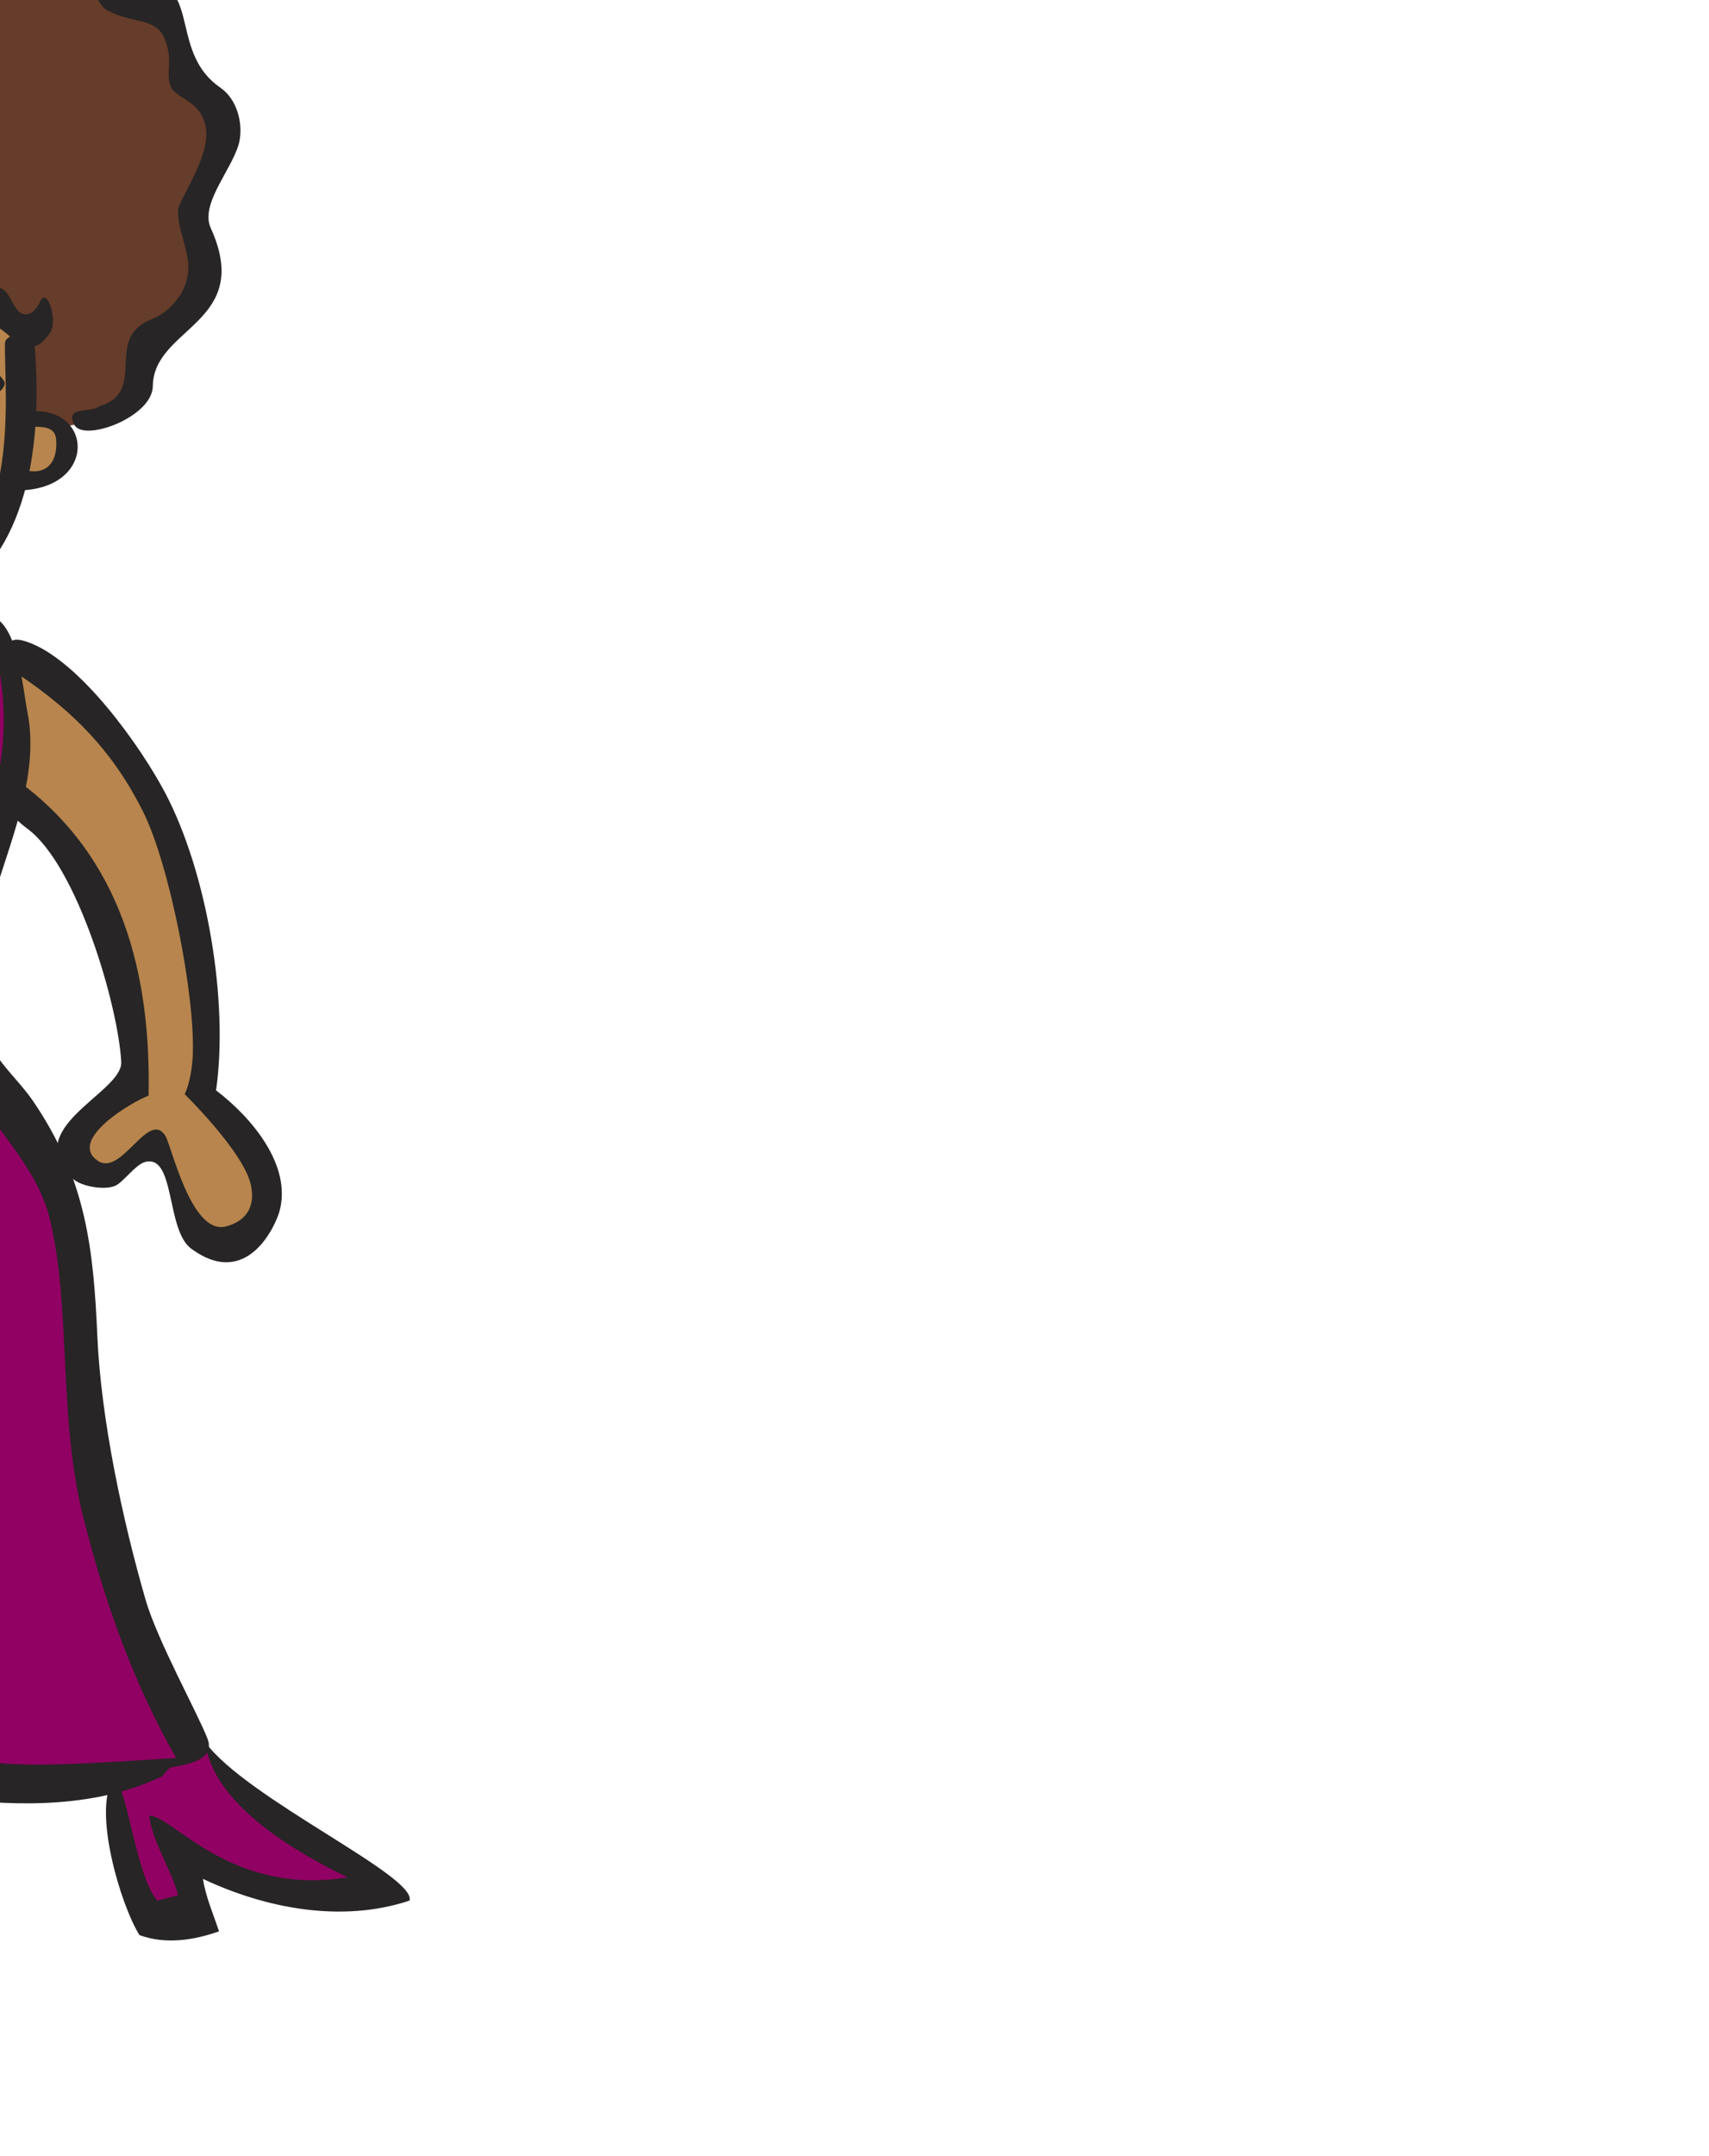 <svg version="1.1" width="115" height="145" viewBox="43 7 115 145" xmlns="http://www.w3.org/2000/svg" xmlns:xlink="http://www.w3.org/1999/xlink">
  <!-- Exported by Scratch - http://scratch.mit.edu/ -->
  <g id="ID0.16576257394626737" transform="matrix(1, 0, 0, 1, -43.5, -7)">
    <path id="ID0.9982273718342185" fill="#910063" d="M 71.876 128.768 C 70.586 131.911 70.337 133.848 68.383 136.680 C 66.595 139.257 64.620 139.994 62.977 142.653 C 64.349 143.296 65.410 142.653 66.886 142.341 C 70.379 141.606 71.959 140.112 74.869 138.153 C 75.327 139.882 74.620 141.799 76.366 142.341 C 77.947 142.827 78.945 142.341 80.607 142.188 C 80.836 139.608 79.609 138.250 78.695 135.829 C 78.174 134.413 78.529 133.287 77.529 132.104 C 76.096 130.396 74.017 129.582 71.876 128.768 Z "/>
    <path id="ID0.33612593030557036" fill="#910063" d="M 93.895 132.956 C 93.229 134.217 93.936 135.206 94.395 136.525 C 95.059 138.382 95.309 139.433 95.975 141.334 C 96.223 142.053 96.037 142.904 96.805 143.119 C 97.803 143.410 98.991 143.448 99.466 142.576 C 100.278 141.121 98.759 140.093 98.635 138.464 C 101.503 139.259 102.751 140.676 105.704 140.947 C 108.096 141.160 110.631 141.896 111.775 139.937 C 106.388 136.931 103.791 134.741 99.379 130.625 C 98.316 131.925 97.423 132.643 93.895 132.956 Z "/>
    <path id="ID0.7083666506223381" fill="#663C2B" d="M 87.344 43.429 C 88.280 41.120 87.406 39.588 87.593 37.145 C 87.677 35.904 86.575 34.604 85.266 34.818 C 83.996 35.012 83.164 36.408 82.106 35.749 C 81.024 35.089 80.276 34.178 79.030 34.508 C 77.659 34.876 77.302 36.254 75.871 36.292 C 74.623 36.331 74.290 34.682 73.043 34.818 C 71.754 34.953 71.297 36.059 70.008 36.059 L 70.008 42.032 C 67.595 42.032 65.538 43.720 63.812 42.110 C 62.585 40.966 62.793 39.763 61.982 38.386 C 61.399 37.417 60.381 37.436 59.321 36.912 C 57.097 35.807 58.905 33.227 58.905 30.861 C 58.905 29.891 57.907 29.562 57.741 28.611 C 57.471 27.021 58.012 25.993 58.905 24.577 C 60.298 22.385 58.011 20.271 59.405 18.060 C 60.237 16.741 61.608 16.818 62.897 15.888 C 64.249 14.918 64.520 13.890 65.559 12.630 C 66.682 11.273 67.971 10.884 69.800 10.768 C 71.692 10.652 72.399 9.120 74.291 8.984 C 76.245 8.848 77.451 9.895 79.278 9.294 C 80.692 8.829 81.630 8.266 83.104 8.596 C 84.600 8.945 85.331 10.128 86.846 9.837 C 89.444 9.333 91.897 10.012 93.164 12.165 C 94.475 14.376 97.572 14.201 98.154 16.664 C 98.404 17.770 97.925 18.875 98.902 19.535 C 100.171 20.388 101.812 20.698 101.812 22.172 C 101.812 24.965 99.377 26.284 99.650 29.077 C 99.818 30.842 100.816 31.734 100.816 33.499 C 100.816 34.837 99.859 35.575 98.654 36.291 C 96.158 37.785 96.409 40.403 93.830 41.722 C 91.544 42.904 89.840 42.652 87.344 43.429 Z "/>
    <path id="ID0.4045895882882178" fill="#B7854D" d="M 70.047 36.523 C 69.589 39.122 69.943 40.596 70.130 43.195 C 70.401 46.667 70.650 48.916 72.708 51.806 C 74.454 54.269 76.950 55.220 80.109 54.910 C 83.706 54.561 85.620 52.078 86.679 48.859 C 87.924 46.047 87.674 44.088 87.674 41.024 C 87.674 39.066 88.672 37.785 87.841 35.982 C 87.403 35.051 86.345 34.974 85.265 34.974 C 84.203 34.974 83.827 35.982 82.769 35.982 C 81.707 35.982 81.398 35.051 80.359 34.818 C 79.255 34.585 78.575 35.231 77.613 35.826 C 75.611 37.065 75.430 35.186 74.038 34.818 C 72.417 34.391 71.751 36.640 70.047 36.523 Z "/>
    <path id="ID0.8394559202715755" fill="#B7854D" d="M 74.454 52.894 C 74.704 55.862 73.145 58.053 73.872 60.963 C 74.642 64.046 76.658 66.626 80.027 66.626 C 82.644 66.626 83.706 64.143 84.267 61.738 C 85.120 58.131 83.685 56.016 83.685 52.351 C 80.089 52.350 77.469 54.754 74.454 52.894 Z "/>
    <path id="ID0.2635657382197678" fill="#B7854D" d="M 70.878 57.547 C 68.841 57.683 68.009 58.866 66.304 59.875 C 62.208 62.299 60.877 65.014 58.902 69.185 C 56.470 74.306 55.243 77.154 53.164 82.373 C 52.603 83.769 52.208 84.602 52.083 86.100 C 52 87.184 52.333 88.172 51.417 88.813 C 48.923 90.559 46.989 91.723 46.178 94.555 C 45.596 96.629 48.756 98.938 50.835 97.966 C 53.579 96.688 53.787 94.477 55.160 91.914 C 55.471 92.809 55.575 93.408 56.241 94.088 C 57.052 94.900 58.965 94.318 59.152 93.234 C 59.547 91.140 58.299 89.838 56.740 88.269 C 55.139 86.660 57.073 84.794 57.905 82.758 C 58.799 80.609 59.256 79.384 60.566 77.404 C 63.519 72.983 66.055 71.276 70.129 67.785 C 71.356 66.738 70.545 65.380 70.545 63.828 C 70.545 61.504 70.878 59.875 70.878 57.547 Z "/>
    <path id="ID0.7065472141839564" fill="#B7854D" d="M 86.762 67.789 C 91.253 69.884 92.582 72.734 94.162 76.943 C 94.974 79.131 95.369 80.433 95.576 82.758 C 95.743 84.603 96.846 86.540 95.161 87.490 C 93.267 88.555 91.314 89.876 91.917 91.836 C 92.167 92.690 93.331 92.862 94.246 92.612 C 95.182 92.356 95.432 91.369 96.409 91.447 C 98.467 91.639 98.092 94.024 98.902 95.792 C 99.609 97.308 101.978 98.196 103.226 97.034 C 105.099 95.288 104.413 92.764 102.978 90.672 C 101.999 89.256 100.357 88.944 100.150 87.259 C 99.609 82.974 100.109 80.508 98.984 76.321 C 97.904 72.268 98.339 69.592 95.909 66.082 C 94.038 63.367 92.603 62.048 90.005 59.953 C 89.027 59.177 88.092 59.177 87.178 58.324 L 86.762 67.789 Z "/>
    <path id="ID0.1476341742090881" fill="#910063" d="M 98.839 131.654 C 95.834 127.198 92.438 109.663 92.252 107.508 C 91.773 102.038 92.147 98.647 89.506 93.699 C 87.801 90.515 86.699 88.829 85.266 85.553 C 83.872 82.370 83.456 80.141 84.268 76.785 C 84.872 74.283 85.954 73.060 86.346 70.500 C 87.200 65.109 88.466 62.652 86.264 56.691 C 85.410 56.594 84.953 56.225 84.102 56.225 C 83.831 59.154 84.456 60.958 83.270 63.673 C 82.458 65.516 81.065 66.931 78.946 66.776 C 73.978 66.408 73.092 60.727 73.708 55.915 C 73.001 56.342 72.702 55.767 72.100 56.330 C 70.790 57.552 70.777 59.289 70.715 61.035 C 70.590 63.983 70.798 65.670 71.297 68.560 C 72.420 74.941 71.442 79.383 67.721 84.852 C 65.642 87.915 64.165 89.719 63.562 93.307 C 62.855 97.440 64.269 99.826 64.893 104.014 C 65.497 107.952 67.201 121.430 68.220 125.270 C 69.924 128.454 72.357 129.051 75.538 130.703 C 78.571 132.272 80.300 133.496 83.768 133.885 C 86.596 134.214 88.175 133.986 91.003 133.810 C 94.143 133.616 96.509 133.614 98.839 131.654 Z "/>
    <path id="ID0.18786859046667814" fill="#272525" d="M 70.238 41.850 C 64.855 40.412 64.228 47.177 70.338 46.979 C 70.770 45.284 70.458 43.794 70.238 41.850 Z "/>
    <path id="ID0.8273608982563019" fill="#B7854D" d="M 69.002 42.693 C 68.292 42.713 67.469 42.680 67.418 43.600 C 67.313 45.487 68.448 45.873 69.420 45.638 C 69.508 44.825 69.523 43.127 69.002 42.693 Z "/>
    <path id="ID0.762392389588058" fill="#272525" d="M 87.462 41.850 C 92.846 40.412 93.475 47.177 87.363 46.979 C 86.932 45.284 87.244 43.794 87.462 41.850 Z "/>
    <path id="ID0.6370958723127842" fill="#B7854D" d="M 88.700 42.693 C 89.409 42.713 90.232 42.680 90.283 43.600 C 90.388 45.487 89.253 45.873 88.281 45.638 C 88.193 44.825 88.178 43.127 88.700 42.693 Z "/>
    <path id="ID0.001507139764726162" fill="#272525" d="M 96.783 39.970 C 96.762 42.061 92.075 43.784 91.484 42.542 C 90.878 41.267 92.625 41.800 93.161 41.332 C 96.514 40.335 93.421 36.774 96.676 35.480 C 98.020 34.946 99.059 33.628 99.164 32.251 C 99.269 30.878 98.435 29.459 98.482 28.147 C 98.504 27.461 100.650 24.576 100.359 22.636 C 100.068 20.696 98.318 20.704 97.963 19.757 C 97.641 18.896 98.177 18.034 97.572 16.585 C 96.967 15.136 95.301 15.601 93.672 14.665 C 92.788 14.158 92.333 11.465 90.754 10.766 C 89.174 10.068 87.133 12.014 84.665 10.925 C 84.033 10.647 83.896 10.224 83.428 9.855 C 81.584 8.407 78.737 11.312 76.561 10.712 C 75.489 10.418 74.884 9.700 73.695 10.310 C 72.650 10.846 71.748 11.467 70.780 11.903 C 69.814 12.337 68.521 12.059 67.266 12.465 C 66.011 12.871 65.352 15.117 64.320 16.439 C 63.743 17.177 61.449 17.520 60.316 18.992 C 59.184 20.463 60.786 22.014 60.399 23.957 C 60.226 24.827 58.731 25.303 58.482 26.621 C 58.232 27.940 59.656 29.177 60.265 30.695 C 60.593 31.511 60.060 32.947 59.485 33.887 C 57.521 37.096 64.512 35.871 64.232 39.366 C 64.152 40.370 65.516 41.872 66.313 42.484 C 68.783 42.179 64.654 44.450 62.287 42.744 C 60.169 41.221 62.238 37.879 59.486 37.611 C 57.644 37.432 57.058 36.868 56.717 36.339 C 54.806 33.374 60.223 32.162 56.825 28.722 C 54.626 26.496 58.634 24.598 57.744 22.568 C 56.995 20.859 57.000 19.479 58.014 17.826 C 59.764 14.976 63.027 16.743 64.341 12.379 C 64.966 10.302 68.291 9.911 70.181 9.957 C 71.209 8.607 71.842 8.177 73.481 7.863 C 74.553 7.658 77.531 8.238 78.031 8.165 C 78.531 8.092 80.484 6.958 82.023 7.002 C 83.562 7.045 84.861 8.773 85.917 8.898 C 86.973 9.023 87.846 7.310 89.918 7.688 C 93.939 8.422 91.602 12.285 96.784 12.883 C 99.846 13.237 98.015 17.625 101.326 19.895 C 102.439 20.658 102.839 22.236 102.625 23.426 C 102.307 25.194 99.912 27.643 100.678 29.328 C 103.593 35.745 96.825 35.980 96.783 39.970 Z "/>
    <path id="ID0.004272386897355318" fill="#272525" d="M 83.016 35.042 C 84.268 34.973 85.479 33.312 86.346 33.344 C 87.214 33.376 87.344 34.973 88.092 35.128 C 88.841 35.283 89.235 34.185 89.235 34.185 C 89.714 33.383 90.391 35.597 89.883 36.353 C 88.246 38.804 87.089 35.903 85.721 35.749 C 84.352 35.594 83.944 37.289 82.770 37.378 C 81.598 37.468 80.257 35.864 79.446 35.749 C 78.133 35.563 77.258 37.220 76.037 37.145 C 74.816 37.070 74.684 35.869 73.380 35.737 C 72.076 35.606 70.400 39.323 68.200 35.900 C 68.441 34.656 69.761 35.774 70.580 35.295 C 71.787 34.589 72.486 33.243 73.793 33.283 C 75.101 33.323 74.833 35.806 76.118 35.750 C 77.363 35.696 77.861 32.843 79.275 32.823 C 80.691 32.800 81.766 35.110 83.016 35.042 Z "/>
    <path id="ID0.24017224041745067" fill="#272525" d="M 69.464 47.541 C 68.632 44.244 69.138 38.145 69.800 36.591 C 71.210 36.990 70.458 39.490 70.612 40.928 C 70.949 44.080 70.998 47.768 73.046 50.512 C 74.321 52.221 76.325 54.794 80.150 53.785 C 88.212 51.660 86.761 40.518 86.835 37.094 C 86.852 36.348 88.742 36.237 88.791 36.773 C 89.550 45.057 87.852 51.923 82.509 54.648 C 76.439 57.743 70.882 53.159 69.464 47.541 Z "/>
    <path id="ID0.8151373495347798" fill="#272525" d="M 75.743 42.614 C 75.472 42.225 76.346 41.280 76.721 41.665 C 78.385 43.372 79.985 43.079 81.172 41.642 C 81.574 41.157 82.698 42.022 82.106 42.653 C 80.361 44.512 77.199 44.708 75.743 42.614 Z "/>
    <path id="ID0.9827086012810469" fill="#272525" d="M 81.210 46.073 C 85.438 49.525 80.022 55.439 76.182 52.026 C 73.181 49.357 77.316 42.893 81.210 46.073 Z "/>
    <path id="ID0.6076936176978052" fill="#7B6EC9" d="M 81.038 48.943 C 81.988 51.185 77.605 52.486 77.103 50.210 C 76.494 47.438 79.412 45.118 81.038 48.943 Z "/>
    <path id="ID0.8019794230349362" fill="#272525" d="M 83.699 55.253 C 84.558 55.041 85.637 55.142 86.294 55.606 C 87.789 56.664 88.022 60.278 88.348 61.911 C 89.887 69.603 81.802 78.414 86.294 85.014 C 87.007 86.061 88.012 86.993 88.740 88.069 C 92.277 93.274 92.789 97.915 93.052 103.881 C 93.298 109.443 94.740 116.203 96.296 121.585 C 97.087 124.320 99.789 129.193 100.459 130.917 C 101.109 132.588 98.436 132.716 97.654 132.945 L 98.351 132.226 C 95.431 127.087 93.564 121.773 92.130 116.134 C 90.359 109.179 91.333 101.788 89.806 95.806 C 88.670 91.371 84.029 88.176 83.046 83.702 C 80.916 73.977 89.203 68.742 86.011 57.121 L 85.140 56.888 C 85.328 63.537 84.597 68.176 78.777 68.021 C 72.956 67.866 72.735 63.219 73.289 56.462 C 73.261 56.118 72.519 56.466 72.083 56.384 C 70.171 62.979 72.082 67.443 73.208 71.193 C 75.811 79.865 66.296 87.683 65.421 96.265 C 64.793 102.439 66.920 108.281 67.855 114.322 C 68.662 119.542 68.209 125.228 73.424 128.597 C 77.072 130.953 81.466 131.777 85.753 132.482 C 88.877 132.996 96.363 132.306 98.354 132.230 C 98.674 132.215 97.518 133.252 97.434 133.441 C 93.122 135.548 87.754 135.537 83.051 134.904 C 76.257 133.988 69.549 129.777 66.936 125.570 C 65.790 116.900 60.581 99.461 62.827 91.925 C 64.869 85.078 72.110 79.529 70.722 71.949 C 69.720 66.482 68.642 60.455 71.749 55.354 L 74.506 55 C 74.342 57.105 73.884 58.643 74.454 61.038 C 75.512 65.470 80.539 67.141 83.051 62.970 C 84.423 60.689 83.714 57.734 83.699 55.253 Z "/>
    <path id="ID0.8417591252364218" fill="#272525" d="M 71.194 58.528 C 68.300 59.875 67.214 60.842 65.461 62.401 C 59.714 67.507 56.699 74.503 54.215 81.379 C 53.294 83.930 53.459 86.525 53.026 89.149 C 51.499 90.460 45.608 93.641 46.808 96.161 C 47.225 97.038 48.957 97.128 49.782 96.867 C 52.432 96.028 54.284 92.705 54.973 90.360 C 56.301 90.946 56.718 92.464 57.190 93.636 C 58.807 94.598 58.658 91.783 58.109 90.962 C 57.338 89.809 55.148 89.774 55.243 88.190 C 55.721 80.311 62.487 71.867 68.761 67.002 C 69.114 66.882 69.527 66.606 69.896 66.851 C 70.116 67.373 70.717 68.255 70.329 68.818 C 69.463 70.073 67.416 71.472 66.278 72.645 C 61.945 77.103 58.229 82.372 57.082 88.391 C 63.787 91.625 58.206 98.451 55.135 93.235 C 52.410 103.415 40.775 100.621 44.861 93.485 C 46.328 90.923 49.392 89.899 51.511 87.936 C 52.022 77.745 56.997 66.402 65.355 59.587 C 66.665 58.518 69.068 57.195 70.815 57.065 C 70.815 57.064 71.814 58.240 71.194 58.528 Z "/>
    <path id="ID0.24742712685838342" fill="#272525" d="M 101.039 87.327 C 103.417 89.137 106.152 92.359 105.310 95.449 C 105.056 96.383 103.144 100.760 99.363 97.970 C 97.654 96.709 98.312 91.565 96.243 92.149 C 95.623 92.325 94.801 93.485 94.279 93.733 C 93.576 94.071 91.972 93.795 91.413 93.280 C 87.723 89.858 94.773 87.504 94.659 85.412 C 94.443 81.546 91.670 72.181 88.343 69.730 C 86.063 68.049 86.057 66.072 87.684 66.496 C 94.800 71.677 96.663 79.657 96.497 87.683 C 95.402 88.081 91.010 90.668 93.092 92.072 C 94.676 93.138 96.502 88.590 97.628 90.387 C 98.049 91.062 99.356 97.043 101.680 96.484 C 102.576 96.269 103.813 95.566 103.368 93.635 C 102.941 91.808 100.214 88.875 98.931 87.581 C 99.271 86.862 99.433 85.792 99.470 85.009 C 99.658 81.049 97.915 72.146 96.119 68.565 C 94.126 64.596 91.537 61.907 87.791 59.385 C 87.151 58.955 86.782 58.154 87.034 57.418 C 87.229 56.848 87.881 57.011 88.331 57.166 C 91.864 58.382 96.011 64.261 97.632 67.355 C 100.464 72.758 101.889 81.398 101.039 87.327 Z "/>
    <path id="ID0.4175958135165274" fill="#272525" d="M 72.957 129.854 C 72.574 133.930 67.532 139.289 64.610 141.915 C 68.135 141.716 72.106 140.522 74.073 137.577 C 74.572 136.830 74.718 135.931 75.154 135.153 C 76.238 135.196 76.901 140.493 76.967 141.132 C 77.610 141.236 78.258 141.379 78.913 141.385 C 78.850 140.104 77.200 134.335 76.928 133.098 L 77.199 132.494 C 79.371 132.090 81.412 141.270 81.509 142.850 C 80.194 143.487 76.643 143.704 75.399 142.850 C 75.427 142.395 74.708 139.821 74.613 139.393 C 71.100 143.274 65.249 144.475 60.069 143.479 C 65.913 140.745 70.046 130.608 70.632 129.750 C 71.143 129.007 72.395 129.320 72.957 129.854 Z "/>
    <path id="ID0.49832957657054067" fill="#272525" d="M 100.320 131.173 C 103.056 134.942 114.591 140.182 114.054 141.817 C 109.496 143.337 104.361 142.340 100.158 140.356 C 100.341 141.569 100.853 142.718 101.238 143.884 C 99.529 144.487 97.634 144.778 95.884 144.136 C 94.606 142.096 92.749 135.789 94.102 133.698 C 95.028 133.644 95.574 140.056 97.079 141.816 L 98.483 141.462 C 98.000 139.627 96.807 138.007 96.536 136.115 C 98.030 135.996 101.968 141.551 109.891 140.251 C 106.734 138.729 100.816 135.439 100.320 131.173 Z "/>
    <path id="ID0.7361723184585571" fill="#272525" d="M 82.893 73.145 C 83.602 73.336 83.020 74.538 81.897 74.655 C 80.774 74.771 76.360 74.676 75.414 74.577 C 74.465 74.478 73.756 73.218 74.543 73.083 C 75.330 72.948 82.184 72.955 82.893 73.145 Z "/>
    <path id="ID0.5225288644433022" fill="#272525" d="M 76.137 39.643 C 76.346 39.969 75.602 40.721 75.305 40.395 C 73.993 38.951 72.672 39.148 71.655 40.295 C 71.311 40.683 70.415 39.942 70.920 39.441 C 72.409 37.963 75.007 37.887 76.137 39.643 Z "/>
    <path id="ID0.5392356407828629" fill="#272525" d="M 86.781 39.643 C 86.990 39.969 86.248 40.721 85.951 40.395 C 84.640 38.951 83.318 39.148 82.301 40.295 C 81.957 40.683 81.061 39.942 81.567 39.441 C 83.053 37.963 85.652 37.887 86.781 39.643 Z "/>
  </g>
</svg>